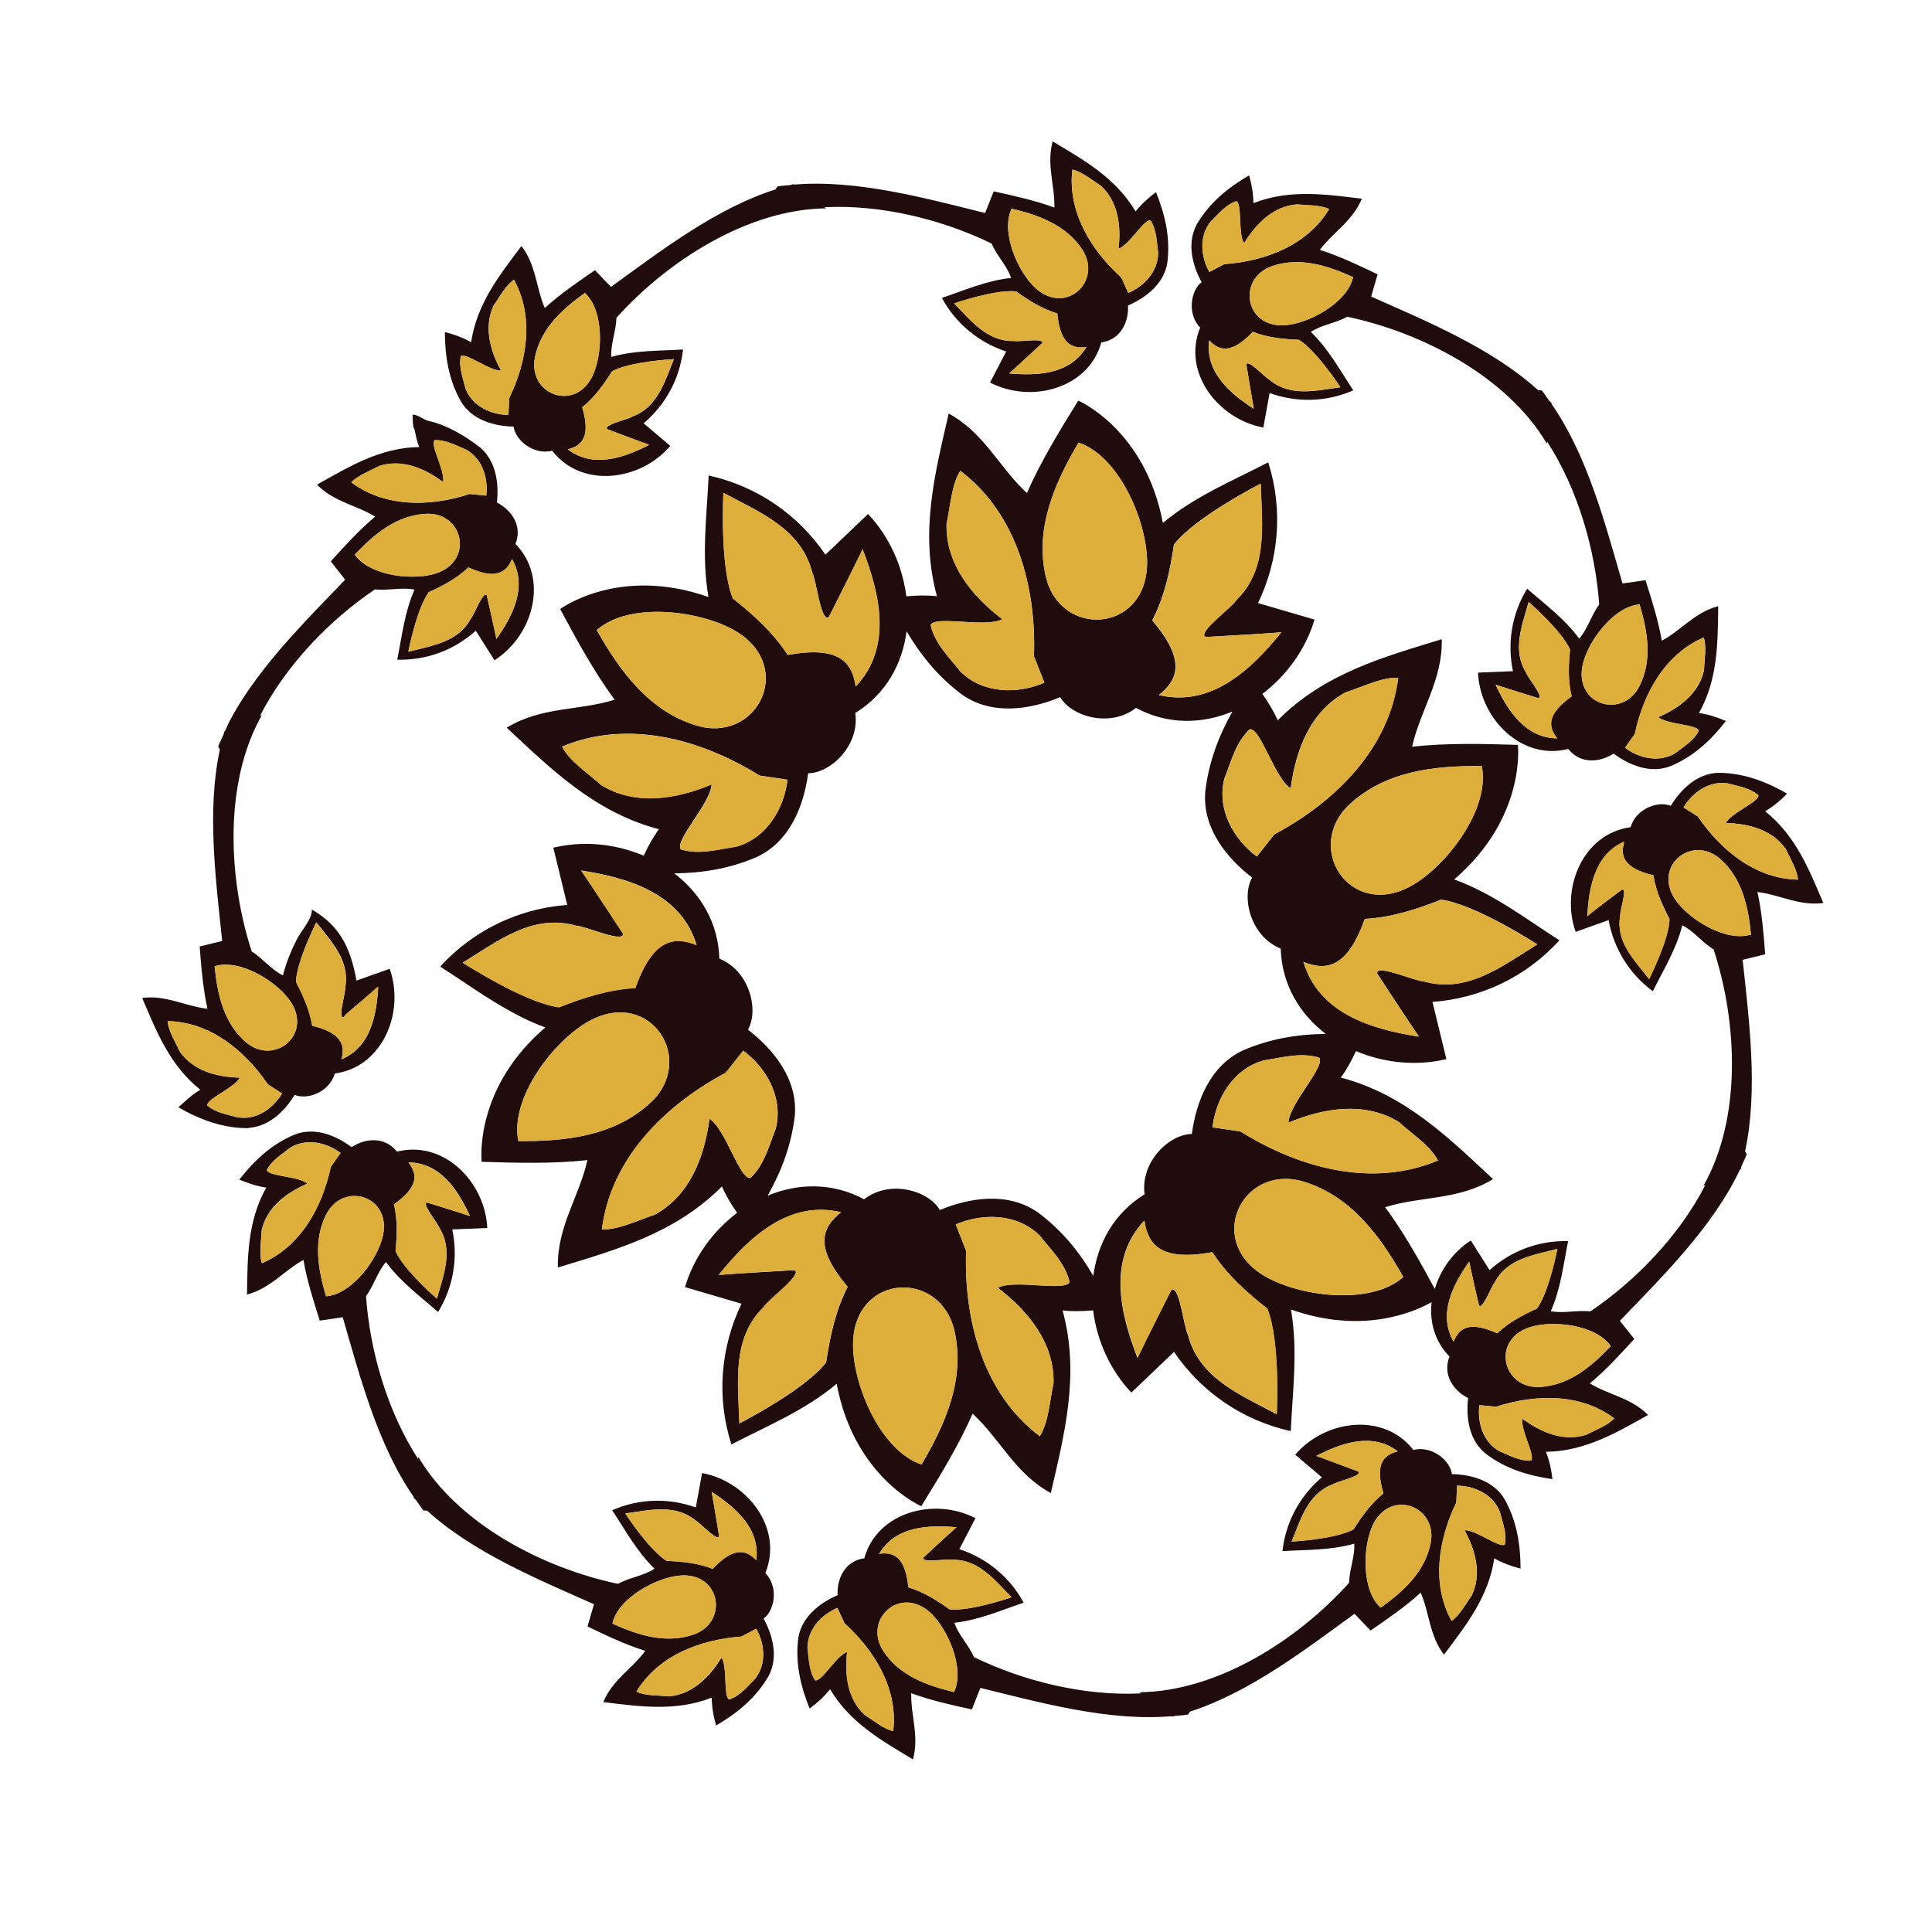 <?xml version="1.0" encoding="utf-8"?>
<!-- Generator: Adobe Illustrator 18.1.0, SVG Export Plug-In . SVG Version: 6.00 Build 0)  -->
<svg version="1.1" id="Layer_1" xmlns="http://www.w3.org/2000/svg" xmlns:xlink="http://www.w3.org/1999/xlink" x="0px" y="0px"
	 viewBox="0 0 2000 2000" enable-background="new 0 0 2000 2000" xml:space="preserve">
<g>
	<path fill="none" d="M1185.1,1236.2c-4.6-33.5,25.5-62.3,48.9-62.4c4.5-33.8,19-70.6,52.8-86.5c28.5-12.4,57.1-16.8,85.8-17.1
		c-27-20.7-45.5-51.1-46.6-88.3c-31.4-12.7-41.2-53.2-29.6-73.5c-27.1-20.8-51.6-51.7-48.5-89c3.6-30.8,14-57.9,28.1-82.9
		c-31.4,13.1-67,13.9-99.8-3.8c-26.7,20.8-66.6,9.1-78.5-11.1c-31.5,13.1-70.6,18.9-101.3-2.4c-25-18.5-43.1-41-57.7-65.8
		c-4.4,33.8-21.5,65-53.1,84.6c4.7,33.5-25.5,62.2-48.8,62.4c-4.5,33.8-19,70.5-52.8,86.5c-28.5,12.3-57.1,16.8-85.8,17.1
		c27,20.7,45.6,51.1,46.7,88.3c31.3,12.7,41.1,53.1,29.6,73.5c27.1,20.8,51.6,51.7,48.5,89c-3.5,30.8-14,57.9-28.1,82.8
		c31.4-13,67-13.9,99.8,3.8c26.7-20.8,66.6-9.1,78.5,11.1c31.5-13.1,70.6-18.8,101.3,2.4c25,18.5,43.1,41,57.7,65.7
		C1136.4,1287,1153.5,1255.8,1185.1,1236.2z"/>
	<path fill="#200C0C" d="M531.7,441.6c1.6,13.8,20.4,29.9,39.9,25c30.5,39.4,91.3,31.4,122.3-5l-27.6-23.4
		c22.4-19,37.4-45.7,40.8-76.4c-24.8,1.5-49.8,0.7-74.3,7.7c-0.9-13.3,5.1-27.3,5.3-40.5c53.1-59.2,136.5-112.5,217-113.3
		c-0.5-0.4-1.1-0.8-1.6-1.2c59.2-3,122.5,13,173,37.6c5.1,12.3,16,23,20.2,35.6c-25.3,2.7-48.2,12.8-71.7,20.7
		c14.8,27.2,38.8,46.3,66.6,55.5l-16.7,32.1c42.4,22,101.8,6.5,115.2-41.5c19.9-2.8,28.5-21,27.6-38.2c18.5-8.1,37.2-22.4,40.7-44.2
		c3.4-26.4-2.5-50.2-11.7-73.2c-7.4,5.4-15.4,12.6-21.1,20c-21-35.2-54.4-53.7-85.9-72.5c-6.6,24.2,2.4,45.4,1.8,68.5
		c-19.9-7.4-42.2-12.3-62.8-16.8l-8.9,22.4c-61.8-15.3-133-34.9-197.8-29.4c-0.2-0.2-0.5-0.3-0.7-0.5c-1.1,0.3-2.1,0.7-3.2,1
		c-4.5,0.4-9,0.7-13.3,1.4c-0.6,1-1.3,2.1-2,3.1C741.4,215.5,683.5,260,632.5,297l-16.6-17.3c-17.4,11.9-36.2,24.8-51.9,39.1
		c-9.3-21.2-8.8-44.1-24.2-64.1c-22,29.3-46,59-52.1,99.6c-8.1-4.7-18.3-8.4-27.2-10.6c0.2,24.8,3.7,49.1,16.8,72.2
		C488.9,434.9,511.5,441.2,531.7,441.6z M1044.7,386.6c11.2-9.9,34.2-31.4,34.2-31.4l0.2-1c-1.5-4.2-23.9-0.1-29.3-1.2
		c-27.7,0.9-44.4-20.8-62-38.9c0,0,42.7-14.8,64-12.4c13.1,9.3,26.8,18,42.7,22.8c3.1,31.7,15,36.8,30.1,34.8
		C1107.7,387.8,1073.8,389.1,1044.7,386.6z M1110.1,175.6c9.8,2,19.7,10.5,29.4,16.6c17.9,16.3,21.2,41,18.4,65.3
		c11.1-3.6,26.8-31.6,33.2-29.2c6.3,9.9,6.3,21.9,7.8,33.2c0,19.8-14.7,34.8-30.9,41.7l-7.2-15.9
		C1129.1,258.7,1105,218.8,1110.1,175.6z M1047.2,216c28.4,6.7,56.7,17.2,73.2,42.5c20.9,32.2-16.5,67.7-47.7,40.4
		C1053.9,282.5,1035.5,240.4,1047.2,216z M633.6,384.4c18.8-10.3,64-12.6,64-12.6c-9.5,23.4-16.9,49.8-42.9,59.4
		c-4.6,3-26.8,7.7-26.7,12.1l0.6,1c0,0,29.4,11.2,43.5,16.2c-26,13.3-57.9,24.8-84.3,4.7c14.8-3.8,23.9-13,14.9-43.5
		C615.6,411.1,625,398,633.6,384.4z M553.7,370.3c5.7-29.7,28.1-50,51.7-67c20.1,18.1,18.8,64.1,7.6,86.5
		C594.6,426.8,546.5,408.1,553.7,370.3z M476.9,368.9c5-4.5,30.1,15.5,41.7,14.6c-11.7-21.4-17.9-45.6-7.5-67.5
		c6.6-9.2,12.6-20.9,20.9-26.4c21.1,38.2,13.7,84.1-4.9,122.6l-0.8,17.4c-17.5-0.3-36.9-8.6-44.3-26.9
		C479.3,391.5,474.8,380.5,476.9,368.9z"/>
	<path fill="#DDAE39" d="M1094.4,324.4c-15.9-4.8-29.6-13.5-42.7-22.8c-21.3-2.4-64,12.4-64,12.4c17.6,18.1,34.4,39.8,62,38.9
		c5.4,1.1,27.8-3,29.3,1.2l-0.2,1c0,0-23,21.5-34.2,31.4c29.1,2.6,63,1.2,79.9-27.4C1109.4,361.2,1097.6,356.1,1094.4,324.4z"/>
	<path fill="#DDAE39" d="M1160.8,287.3l7.2,15.9c16.2-6.9,30.9-21.9,30.9-41.7c-1.6-11.3-1.5-23.3-7.8-33.2
		c-6.4-2.3-22.1,25.7-33.2,29.2c2.8-24.3-0.6-49-18.4-65.3c-9.6-6-19.6-14.6-29.4-16.6C1105,218.8,1129.1,258.7,1160.8,287.3z"/>
	<path fill="#DDAE39" d="M1120.5,258.5c-16.5-25.3-44.9-35.8-73.2-42.5c-11.7,24.4,6.7,66.4,25.5,82.9
		C1104,326.3,1141.4,290.8,1120.5,258.5z"/>
	<path fill="#DDAE39" d="M602.7,421.6c9,30.6,0,39.7-14.9,43.5c26.4,20.1,58.3,8.6,84.3-4.7c-14-5-43.5-16.2-43.5-16.2l-0.6-1
		c-0.2-4.4,22-9.1,26.7-12.1c26-9.6,33.3-36,42.9-59.4c0,0-45.2,2.3-64,12.6C625,398,615.6,411.1,602.7,421.6z"/>
	<path fill="#DDAE39" d="M613.1,389.8c11.2-22.4,12.4-68.4-7.6-86.5c-23.7,17-46,37.3-51.7,67C546.5,408.1,594.6,426.8,613.1,389.8z
		"/>
	<path fill="#DDAE39" d="M526.4,429.6l0.8-17.4c18.6-38.4,26-84.4,4.9-122.6c-8.3,5.6-14.3,17.2-20.9,26.4
		c-10.4,21.8-4.2,46,7.5,67.5c-11.6,0.8-36.7-19.2-41.7-14.6c-2.2,11.6,2.3,22.7,5.2,33.8C489.5,421,508.9,429.3,526.4,429.6z"/>
	<path fill="#200C0C" d="M1242.4,339.2c-18.9,46.1,18.4,94.7,65.4,103.4l6.5-35.7c27.6,9.9,58.3,9.6,86.6-2.8
		c-13.7-20.8-25.6-42.8-43.9-60.5c11-7.4,26.2-9.2,37.7-15.7c77.8,16.4,165.6,62,206.6,131.3c0.1-0.7,0.2-1.4,0.3-2
		c32.2,49.8,49.9,112.6,53.9,168.6c-8,10.5-11.9,25.4-20.7,35.3c-15-20.5-35.2-35.3-53.9-51.7c-16.2,26.4-20.7,56.7-14.7,85.4
		l-36.2,1.5c2.1,47.7,45.2,91.4,93.5,79c12.4,15.8,32.4,14.2,46.9,4.8c16.2,12.1,38,21,58.7,13.1c24.6-10.2,42.2-27.3,57.6-46.8
		c-8.4-3.7-18.6-7-27.9-8.3c20-35.8,19.3-73.9,19.9-110.6c-24.3,6.4-38.1,24.8-58.4,35.8c-3.6-20.9-10.5-42.6-16.9-62.7l-23.8,3.4
		c-17.7-61.1-36.3-132.6-73.5-185.9c0-0.3,0-0.6,0.1-0.9c-0.8-0.8-1.7-1.5-2.4-2.3c-2.6-3.6-5.1-7.4-7.9-10.8
		c-1.2,0-2.4-0.1-3.7-0.2c-47.7-43.4-115.2-71.3-172.8-96.9l6.7-23c-19-9.1-39.7-19-59.8-25.3c13.8-18.6,33.8-29.7,43.5-53
		c-36.4-4.3-74.1-10.3-112.3,4.6c0-9.4-1.9-20-4.4-28.8c-21.4,12.5-40.6,27.7-54.1,50.6c-10.6,19.5-4.8,42.2,4.9,60
		C1232.9,300.4,1228.5,324.7,1242.4,339.2z M1611.9,764.3c-33.1-0.3-51.3-29-63.7-55.5c14.2,4.7,44.3,13.9,44.3,13.9l1-0.4
		c2.8-3.4-11.9-20.7-13.7-25.9c-14.6-23.5-4.2-48.9,2.6-73.2c0,0,34.2,29.5,42.8,49.2c-1.5,16-2.2,32.2,1.6,48.4
		C1601,739.4,1602.5,752.2,1611.9,764.3z M1763.7,660c3.2,9.5,0.7,22.4,0.3,33.8c-5.1,23.6-24.9,38.9-47.3,48.6
		c8.7,7.8,40.8,7.4,41.9,14.2c-5.4,10.4-15.8,16.3-24.8,23.4c-17.1,9.9-37.5,4.7-51.5-5.9l10.1-14.2
		C1701.2,718,1723.6,677.1,1763.7,660z M1697.3,625.7c8.3,28,13.5,57.7-0.2,84.7c-17.5,34.2-66.9,19.6-58.9-21.1
		C1643,664.8,1670.3,627.7,1697.3,625.7z M1387.5,400.9c-25.1,3.4-51.6,10.2-72.9-7.4c-4.9-2.5-20-19.4-23.8-17.1l-0.6,1
		c0,0,5.1,31.1,7.7,45.8c-24.5-15.8-50.4-37.8-46.2-70.7c10.7,11,23.2,14.2,45.1-8.9c15.6,5.9,31.6,7.5,47.7,8.2
		C1362.9,363,1387.5,400.9,1387.5,400.9z M1400.7,286.9c-5.7,26.4-46.1,48.4-71.1,49.8c-41.3,2.4-49.1-48.6-12.8-61.2
		C1345.4,265.7,1374.2,274.8,1400.7,286.9z M1253,229.7c8.2-8,15.5-17.5,26.7-21.4c6.4,2.1,1.6,33.8,8.2,43.5
		c12.7-20.8,30.6-38.4,54.7-40.2c11.3,1.1,24.4,0.5,33.3,4.9c-22.5,37.4-66,53.9-108.6,57l-15.4,8.1
		C1243.3,266.2,1240.9,245.3,1253,229.7z"/>
	<path fill="#DDAE39" d="M1625.4,672.5c-8.6-19.6-42.8-49.2-42.8-49.2c-6.9,24.3-17.3,49.7-2.6,73.2c1.8,5.2,16.5,22.6,13.7,25.9
		l-1,0.4c0,0-30.1-9.3-44.3-13.9c12.4,26.5,30.5,55.1,63.7,55.5c-9.4-12.1-10.9-24.9,15-43.5
		C1623.1,704.6,1623.8,688.5,1625.4,672.5z"/>
	<path fill="#DDAE39" d="M1682.2,774c14.1,10.6,34.5,15.9,51.5,5.9c9-7,19.4-13,24.8-23.4c-1.2-6.8-33.3-6.4-41.9-14.2
		c22.4-9.7,42.2-25,47.3-48.6c0.4-11.4,2.9-24.3-0.3-33.8c-40,17.1-62.5,58-71.4,99.8L1682.2,774z"/>
	<path fill="#DDAE39" d="M1697,710.4c13.7-27,8.5-56.7,0.2-84.7c-27,2-54.2,39-59.1,63.6C1630.1,730,1679.6,744.7,1697,710.4z"/>
	<path fill="#DDAE39" d="M1296.9,343.5c-22,23.1-34.4,19.8-45.1,8.9c-4.2,32.9,21.7,54.9,46.2,70.7c-2.7-14.7-7.7-45.8-7.7-45.8
		l0.6-1c3.7-2.3,18.8,14.6,23.8,17.1c21.3,17.7,47.8,10.9,72.9,7.4c0,0-24.6-37.9-42.9-49.1C1328.5,351.1,1312.5,349.5,1296.9,343.5
		z"/>
	<path fill="#DDAE39" d="M1316.8,275.5c-36.3,12.6-28.5,63.6,12.8,61.2c25-1.4,65.4-23.4,71.1-49.8
		C1374.2,274.8,1345.4,265.7,1316.8,275.5z"/>
	<path fill="#DDAE39" d="M1267.3,273.4c42.6-3.1,86.1-19.6,108.6-57c-9-4.4-22-3.8-33.3-4.9c-24.1,1.9-42,19.4-54.7,40.2
		c-6.5-9.6-1.7-41.4-8.2-43.5c-11.2,3.9-18.4,13.4-26.7,21.4c-12.2,15.6-9.7,36.5-1.2,51.8L1267.3,273.4z"/>
	<path fill="#200C0C" d="M1887.5,934.8c-14.4-33.7-28.1-69.3-60.2-95c8.2-4.7,16.4-11.6,22.7-18.3c-21.5-12.2-44.3-21.3-70.9-21.5
		c-22.2,0.5-39,17-49.5,34.2c-12.8-5.5-36.1,2.8-41.6,22.1c-49.4,6.7-72.8,63.3-56.9,108.4l34.1-12.2c5.3,28.8,20.9,55.3,45.8,73.6
		c11.1-22.3,24.3-43.5,30.5-68.2c11.9,5.8,21,18.1,32.4,24.9c24.8,75.6,29.2,174.5-10.4,244.6c0.6-0.2,1.3-0.6,1.9-0.8
		c-27,52.8-72.6,99.6-119.1,131c-13.2-1.7-27.9,2.4-40.9-0.3c10.3-23.3,13-48.1,17.9-72.5c-30.9-0.8-59.5,10.4-81.3,30l-19.4-30.6
		c-18.2,11.6-31.4,30.1-37.3,50.1c-15.5-28.7-32.2-58.7-51.4-84.6c37.2-11.7,75.5-7,111.7-29.1c-45.3-42.1-90.7-87.5-157.6-105.1
		c6-8.2,11.3-17.8,15.7-27.4c28.9,12.2,62.2,15.8,93.6,8.3l-14.4-59.2c49.3-3.7,96.3-25.2,131.4-63.8c-35.3-22.6-68.6-48.4-108.9-63
		c74.9-64.3,65.9-139.3,65.9-139.3c-35.6-1.1-74-2.1-109.5,1.9c8.5-38.1,31.7-68.9,30.7-111.3c-59,18.2-121.1,34.8-169.8,84
		c-4.1-9.3-9.8-18.7-15.9-27.4c25-18.9,44.8-46,54-76.9l-58.5-17.1c21.4-44.5,26.3-96,10.6-145.7c-37.2,19.3-76.2,35.2-109.1,62.8
		c-18.2-97-87.6-126.7-87.6-126.7c-18.7,30.2-38.9,63-53.1,95.7c-28.8-26.4-43.8-62-81-82.3c-13.8,60.3-30.4,122.3-12.2,189.1
		c-10.1-1.1-21.1-0.9-31.7,0.1c-3.9-31.1-17.4-61.7-39.6-85.2l-44.1,42.1c-27.9-40.9-70-70.7-120.9-82c-1.9,41.9-7.6,83.6-0.2,125.8
		c-93.1-32.7-153.5,12.5-153.5,12.5c16.8,31.3,35.1,65.2,56.4,93.8c-37.2,11.7-75.5,6.9-111.8,29c45.3,42.1,90.7,87.5,157.6,105.1
		c-6,8.2-11.3,17.8-15.7,27.4c-19.9-8.4-41.8-12.8-63.8-12.2c-10,0.3-20,1.6-29.8,3.9l14.4,59.3c-43.1,3.2-84.3,20.1-117.6,50
		c-4.8,4.3-9.5,8.9-13.9,13.8c24.8,15.9,48.7,33.3,74.6,47.3c11,6,22.3,11.4,34.2,15.7c-35.9,30.8-52.5,64-60,90.3
		c-0.7,2.4-1.3,4.8-1.9,7.1c-3.6,14.9-4.3,27.2-4.3,34.4c0,4.7,0.3,7.3,0.3,7.3c35.5,1.1,74,2.2,109.5-1.8
		c-8.5,38.1-31.6,68.9-30.6,111.2c0,0,0.1,0,0.1,0s0,0,0,0c59-18.1,121-34.8,169.7-83.9c3.1,7,7,14,11.3,20.7c1.5,2.3,3,4.4,4.5,6.6
		c-25,18.9-44.8,45.9-54,76.9l58.5,17.2c-21.4,44.6-26.3,95.9-10.5,145.7c37.2-19.3,76.2-35.2,109-62.8
		c18.2,97,87.6,126.7,87.6,126.7c18.7-30.3,38.9-63.1,53.1-95.8c28.8,26.4,43.8,62,81,82.2c13.8-60.2,30.4-122.3,12.2-189
		c10.1,1.1,21,0.8,31.6-0.1c3.9,31.1,17.4,61.7,39.6,85.1l44.1-42.1c27.9,40.8,70,70.7,120.9,82c1.9-41.9,7.6-83.6,0.2-125.9
		c73.5,25.9,126.5,3.1,145.6-7.6c-2.3,20.1,3.1,40.5,18.5,56.3c-7.4,18.7,3.9,35.2,19.3,43c-2.3,20.1,0.8,43.4,18,57.4
		c21.1,16.1,44.7,22.9,69.3,26.5c-1-9.1-3.2-19.6-6.8-28.3c41-0.5,73.7-20.3,105.8-38.1c-17.7-17.9-40.4-20.6-60.3-32.7
		c16.3-13.5,31.7-30.4,46-46l-14.9-18.8c44.1-45.9,96.7-97.7,124.3-156.6c0.3-0.1,0.6-0.3,0.8-0.4c0.3-1,0.5-2.2,0.8-3.2
		c1.8-4.1,3.9-8.1,5.4-12.2c-0.6-1.1-1.1-2.1-1.7-3.2c13.7-63.1,4.1-135.5-2.5-198.1l23.3-5.7c-1.6-21.1-3.4-43.8-8-64.5
		C1842.9,926.3,1862.6,938.1,1887.5,934.8z M1448.1,1161.5c14.3,12.8,32.7,24.8,40.5,39.8c-67.7,28.6-143.3,8.1-204.4-30l-29-4.3
		c3.5-29.4,21-60.3,53-69.3c19.1-2.9,38.5-8.6,57.5-2.8c6.7,9.2-31.2,47.7-31.9,67.3C1371.7,1146.4,1413.3,1140.3,1448.1,1161.5z
		 M1591.4,977.6c-36.2,22.4-72.4,51-117.2,38.4c-9.3-0.4-44.2-16.1-48.4-10l-0.1,1.8c0,0,29,44.5,43.2,65.3
		c-48.6-7.6-103.5-23.7-119.5-77.3c24,9.6,45.4,6,63.5-44.6c28-1.5,53.8-10,79-19.9C1527.6,936.1,1591.4,977.6,1591.4,977.6z
		 M1533.9,793c9.3,44.6-37.9,105.9-75.4,125.3c-61.9,32-108.8-41.2-61.6-85.5C1434.2,798.2,1484.7,792.5,1533.9,793z M1336.1,816.1
		c5.3-40.7,20.8-79.8,56.6-99.3c18.3-5.9,37.9-15.9,54.7-15.2c-9.1,73-64.6,128.2-128.2,162.1l-18.2,23
		c-23.7-17.8-41.7-48.4-33.6-80.6c7.1-18,11.8-37.6,26.3-51.2C1305.1,753.6,1319.5,805.8,1336.1,816.1z M1215.2,563.8
		c22-28.6,89.8-63.1,89.8-63.1c1.3,42.5,8.1,88.2-25.4,120.7c-5,7.9-36,30.2-32.9,36.9l1.5,1.1c0,0,53-2.9,78.1-4.8
		c-30.9,38.3-72.3,77.8-126.7,64.9c20.3-16.1,27.9-36.3-6.8-77.3C1205.7,617.3,1211.2,590.7,1215.2,563.8z M1116.5,458.2
		c43.3,14.3,72.8,85.8,70.9,128c-3.3,69.7-90.2,73.6-104.8,10.6C1071.1,547.2,1091.5,500.6,1116.5,458.2z M1037.6,641
		c-32.6-24.9-58.7-57.9-57.7-98.6c4-18.8,5.1-40.7,14.2-55c58.6,44.3,78.7,120.1,76.3,192l10.8,27.3c-27.2,11.7-62.8,12-86.6-11.2
		c-12-15.1-26.7-29-31.2-48.4C967.9,636.7,1020.3,650.3,1037.6,641z M748.9,510.2c37.5,20.1,80.4,37.1,91.9,82.3
		c4.3,8.3,8.2,46.3,15.6,46.9l1.7-0.8c0,0,24-47.4,34.9-70c17.8,45.9,31.3,101.4-7.2,142.1c-3.7-25.6-17.5-42.3-70.3-32.7
		c-15.3-23.5-35.5-41.6-56.8-58.4C744.9,586.2,748.9,510.2,748.9,510.2z M617.8,652.3c34-30.4,110.7-20.1,146.3,2.6
		c58.7,37.7,18.7,114.9-43.3,96.1C672.1,736.1,642,695.2,617.8,652.3z M622.4,812.7c-14.3-12.9-32.7-24.9-40.6-39.8
		c67.7-28.5,143.3-8.1,204.4,29.9l29,4.3c-3.5,29.3-21,60.3-53,69.3c-19.1,2.9-38.5,8.7-57.5,2.8c-6.7-9.2,31.2-47.8,31.9-67.3
		C698.8,827.8,657.1,834,622.4,812.7z M677.8,1257.5c-2.3,0.7-4.6,1.5-6.9,2.4c-16.2,5.9-33.1,13.4-47.8,12.8
		c9.1-72.9,64.6-128.2,128.1-162.1l18.3-22.9c23.7,17.7,41.7,48.4,33.6,80.6c-7.1,18-11.8,37.6-26.3,51.2
		c-11.3,1.2-25.7-50.9-42.3-61.3C729.1,1198.8,713.5,1238,677.8,1257.5z M536.6,1181.2c-9.3-44.7,37.9-106,75.4-125.3
		c62-32,108.8,41.2,61.6,85.4C636.3,1176,585.8,1181.7,536.6,1181.2z M596.3,958.2c9.3,0.4,44.2,16.1,48.4,10l0.1-1.9
		c0,0-29-44.4-43.2-65.2c48.6,7.5,103.5,23.7,119.5,77.2c-24-9.6-45.4-6-63.4,44.5c-28,1.5-53.8,10-79,19.9
		c-35.8-4.7-99.6-46.2-99.6-46.2C515.3,974.2,551.5,945.5,596.3,958.2z M855.2,1410.4c-22,28.6-89.8,63.1-89.8,63.1
		c-1.3-42.6-8.1-88.2,25.4-120.7c5-7.9,36-30.2,32.9-36.9l-1.5-1c0,0-53,2.9-78.1,4.9c30.8-38.4,72.3-77.8,126.6-64.9
		c-20.3,16-27.9,36.3,6.8,77.2C864.8,1357,859.3,1383.6,855.2,1410.4z M954,1516c-43.3-14.3-72.8-85.8-70.8-128
		c3.3-69.7,90.1-73.6,104.8-10.5C999.4,1427.1,979,1473.7,954,1516z M1032.9,1333.1c32.6,25,58.7,58,57.7,98.7
		c-4,18.8-5.1,40.7-14.2,55c-58.6-44.3-78.7-120-76.3-192l-10.7-27.3c27.2-11.6,62.7-11.9,86.6,11.2c12,15.1,26.7,29,31.2,48.4
		C1102.5,1337.6,1050.2,1323.9,1032.9,1333.1z M1074.3,1255c-30.7-21.3-69.8-15.5-101.3-2.4c-11.9-20.2-51.8-31.9-78.5-11.1
		c-32.8-17.6-68.3-16.8-99.8-3.8c14.1-25,24.5-52,28.1-82.8c3.1-37.3-21.5-68.1-48.5-89c11.5-20.4,1.7-60.8-29.6-73.5
		c-1.1-37.2-19.6-67.6-46.7-88.3c28.7-0.3,57.3-4.7,85.8-17.1c33.8-16,48.3-52.7,52.8-86.5c23.4-0.2,53.5-28.9,48.8-62.4
		c31.7-19.6,48.7-50.8,53.1-84.6c14.6,24.7,32.8,47.3,57.7,65.8c30.7,21.3,69.8,15.5,101.3,2.4c11.8,20.2,51.8,31.9,78.5,11.1
		c32.8,17.7,68.4,16.8,99.8,3.8c-14.1,25-24.5,52-28.1,82.9c-3.1,37.2,21.5,68.2,48.5,89c-11.5,20.3-1.7,60.8,29.6,73.5
		c1.1,37.2,19.6,67.6,46.6,88.3c-28.7,0.3-57.3,4.8-85.8,17.1c-33.8,15.9-48.3,52.7-52.8,86.5c-23.4,0.2-53.5,28.9-48.9,62.4
		c-31.7,19.6-48.7,50.8-53.1,84.5C1117.4,1296,1099.2,1273.5,1074.3,1255z M1321.6,1464c-37.5-20.1-80.4-37.1-91.9-82.3
		c-4.3-8.3-8.2-46.3-15.6-46.9l-1.7,0.8c0,0-24,47.4-34.9,70.1c-17.8-45.9-31.3-101.5,7.1-142.1c3.7,25.6,17.5,42.3,70.3,32.7
		c15.3,23.5,35.5,41.5,56.8,58.4C1325.6,1388,1321.6,1464,1321.6,1464z M1306.4,1319.3c-58.7-37.6-18.7-114.8,43.3-96
		c48.7,15,78.9,55.8,103,98.7C1418.6,1352.3,1342,1342.1,1306.4,1319.3z M1504.7,1388.9c-16.3-28.9-0.6-58.9,16.2-82.9
		c3,14.7,10.1,45.3,10.1,45.3l0.9,0.7c4.3,0.7,12-20.7,15.6-24.8c13-24.4,40.2-28,64.7-34.3c0,0-8.5,44.4-21.2,61.7
		c-14.6,6.7-28.9,14.1-41.1,25.6C1520.8,1367.1,1510.5,1374.8,1504.7,1388.9z M1670.9,1468.2c-6.7,7.5-19,11.8-29.1,17.1
		c-23,7.3-46.2-2.2-65.8-16.7c-2.4,11.4,14,39,8.7,43.4c-11.7,0.5-22.1-5.4-32.7-9.8c-17.2-9.9-22.8-30.1-20.6-47.6l17.3,1.6
		C1589.5,1443.1,1636.1,1442.1,1670.9,1468.2z M1594,1435.8c-38.4,2-50.4-48.2-11.2-61.6c23.7-8.1,69.4-3,84.6,19.3
		C1647.3,1414.8,1624.2,1434.1,1594,1435.8z M1707.2,1012.9c-15.5-19.9-34.7-37.5-30-64.8c-0.3-5.5,6.8-27.1,2.9-27.1h-1.1
		c0,0-24.4,17.8-35.8,27.5c1.4-29.2,7.5-63.6,38.1-76.4c-4.1,14.7-0.7,26.7,30.3,34.1c2.6,16.5,9.3,30.9,16.7,45.2
		C1727.8,972.8,1707.2,1012.9,1707.2,1012.9z M1733.9,930.7c-22.8-34.6,17.5-66.8,46.6-41.7c22.8,19.8,29.3,49.4,32.1,78.4
		C1786.9,975.6,1747.7,951.6,1733.9,930.7z M1757.5,845.1l-14.7-9.3c9-15.1,25.9-27.7,45.5-24.9c11.1,3,22.9,4.6,31.9,12.3
		c1.4,6.7-28.5,18.3-33.6,28.8c24.4,0.6,48.5,7.3,62.2,27.2c4.7,10.4,11.8,21.3,12.4,31.4C1817.6,909.8,1781.5,880.4,1757.5,845.1z"
		/>
	<path fill="#DDAE39" d="M1591,1354.6c12.7-17.3,21.2-61.7,21.2-61.7c-24.5,6.3-51.7,9.9-64.7,34.3c-3.6,4.1-11.3,25.5-15.6,24.8
		l-0.9-0.7c0,0-7.1-30.7-10.1-45.3c-16.8,24-32.5,54-16.2,82.9c5.8-14.2,16.1-21.9,45.2-8.7C1562,1368.8,1576.4,1361.3,1591,1354.6z
		"/>
	<path fill="#DDAE39" d="M1548.9,1456.3l-17.3-1.6c-2.2,17.4,3.5,37.7,20.6,47.6c10.6,4.4,20.9,10.3,32.7,9.8
		c5.2-4.4-11.2-32-8.7-43.4c19.6,14.5,42.8,24,65.8,16.7c10.1-5.3,22.4-9.6,29.1-17.1C1636.1,1442.1,1589.5,1443.1,1548.9,1456.3z"
		/>
	<path fill="#DDAE39" d="M1582.8,1374.2c-39.3,13.4-27.2,63.5,11.2,61.6c30.2-1.7,53.4-21,73.5-42.2
		C1652.2,1371.2,1606.5,1366.1,1582.8,1374.2z"/>
	<path fill="#DDAE39" d="M1681.3,871.1c-30.6,12.8-36.7,48.2-38.1,77.4c11.3-9.7,35.8-27.5,35.8-27.5h1.1c3.9,0-3.2,21.6-2.9,27.1
		c-4.7,27.3,14.5,45.8,30,65.8c0,0,20.5-40.8,21.1-62.2c-7.4-14.3-14.1-29.2-16.7-45.7C1680.6,898.5,1677.2,885.9,1681.3,871.1z"/>
	<path fill="#DDAE39" d="M1733.9,930.7c13.8,20.9,53,45,78.7,36.7c-2.8-29-9.3-58.5-32.1-78.4
		C1751.4,863.8,1711.1,896.1,1733.9,930.7z"/>
	<path fill="#DDAE39" d="M1786.6,852c5.1-10.5,34.9-22.2,33.6-28.8c-9-7.7-20.8-9.3-31.9-12.3c-19.5-2.8-36.4,9.8-45.5,24.9
		l14.7,9.3c24,35.3,60.1,64.7,103.7,65.5c-0.7-10-7.7-21-12.4-31.4C1835.1,859.3,1811,852.6,1786.6,852z"/>
	<path fill="#200C0C" d="M1503,1526c-1.6-13.8-20.5-29.9-39.9-25c-30.5-39.4-91.3-31.4-122.3,4.9l27.6,23.4
		c-22.4,19-37.4,45.7-40.8,76.4c24.8-1.5,49.8-0.7,74.3-7.7c0.9,13.3-5.2,27.2-5.3,40.5c-53.1,59.2-136.5,112.5-217,113.3
		c0.5,0.4,1.1,0.8,1.6,1.2c-59.2,3-122.5-13-173-37.6c-5.2-12.2-16.1-23-20.2-35.5c25.3-2.8,48.2-12.9,71.7-20.8
		c-14.8-27.2-38.8-46.3-66.6-55.4l16.7-32.1c-42.4-22-101.7-6.5-115.1,41.5c-19.9,2.8-28.5,20.9-27.6,38.2
		c-18.5,8-37.1,22.4-40.7,44.2c-3.4,26.4,2.5,50.2,11.7,73.2c7.4-5.4,15.4-12.6,21.2-20c21,35.3,54.4,53.7,85.8,72.6
		c6.6-24.3-2.4-45.4-1.8-68.5c19.9,7.4,42.2,12.3,62.8,16.8l8.8-22.3c61.8,15.2,133,34.9,197.8,29.3c0.3,0.2,0.5,0.4,0.7,0.5
		c1-0.2,2-0.6,3-0.8c4.5-0.4,9.1-0.7,13.5-1.4c0.6-1,1.3-2.1,2-3.1c61.4-19.6,119.3-64.2,170.3-101.2l16.6,17.3
		c17.4-11.9,36.2-24.9,51.9-39.2c9.2,21.2,8.8,44.1,24.1,64.2c22-29.4,46-59.1,52.1-99.7c8.1,4.7,18.3,8.4,27.2,10.6
		c-0.2-24.8-3.7-49.1-16.8-72.2C1545.9,1532.7,1523.2,1526.4,1503,1526z M990.1,1581c-11.2,9.9-34.2,31.4-34.2,31.4l-0.2,1.1
		c1.5,4.1,23.9,0.1,29.3,1.2c27.7-1,44.4,20.7,62,38.8c0,0-42.7,14.8-64,12.5c-13.1-9.3-26.7-18-42.7-22.8
		c-3.2-31.7-15-36.8-30.2-34.7C927,1579.8,960.9,1578.5,990.1,1581z M924.7,1792c-9.8-2-19.7-10.5-29.3-16.6
		c-17.9-16.3-21.2-41.1-18.4-65.3c-11.1,3.6-26.8,31.6-33.2,29.3c-6.3-9.9-6.3-21.9-7.8-33.2c0-19.7,14.7-34.8,30.9-41.7l7.3,15.8
		C905.7,1708.9,929.8,1748.8,924.7,1792z M987.6,1751.6c-28.4-6.8-56.8-17.2-73.2-42.5c-20.9-32.2,16.5-67.7,47.7-40.5
		C980.9,1685.1,999.3,1727.2,987.6,1751.6z M1401.1,1583.2c-18.9,10.2-64,12.6-64,12.6c9.5-23.4,16.9-49.8,42.9-59.4
		c4.7-3,26.9-7.6,26.7-12.1l-0.6-1c0,0-29.4-11.2-43.5-16.2c26-13.3,57.9-24.8,84.3-4.7c-14.8,3.8-23.9,12.9-14.8,43.5
		C1419.2,1556.5,1409.8,1569.6,1401.1,1583.2z M1481,1597.2c-5.8,29.7-28,50.1-51.8,67c-20-18.2-18.8-64.1-7.6-86.5
		C1440.2,1540.8,1488.3,1559.6,1481,1597.2z M1557.9,1598.7c-5.1,4.6-30.2-15.4-41.8-14.6c11.7,21.4,17.9,45.6,7.5,67.4
		c-6.6,9.3-12.6,20.9-20.9,26.4c-21.1-38.2-13.7-84.1,4.9-122.6l0.8-17.4c17.6,0.3,36.9,8.6,44.2,26.9
		C1555.5,1576.1,1560,1587.1,1557.9,1598.7z"/>
	<path fill="#DDAE39" d="M940.4,1643.2c15.9,4.8,29.6,13.5,42.7,22.8c21.3,2.4,64-12.5,64-12.5c-17.6-18.1-34.3-39.8-62-38.8
		c-5.4-1.1-27.8,2.9-29.3-1.2l0.2-1.1c0,0,23-21.5,34.2-31.4c-29.1-2.6-63-1.2-79.9,27.4C925.4,1606.4,937.2,1611.4,940.4,1643.2z"
		/>
	<path fill="#DDAE39" d="M874,1680.3l-7.3-15.8c-16.2,6.9-30.9,21.9-30.9,41.7c1.5,11.3,1.5,23.3,7.8,33.2
		c6.5,2.3,22.1-25.7,33.2-29.3c-2.8,24.3,0.6,49.1,18.4,65.3c9.6,6.1,19.5,14.6,29.3,16.6C929.8,1748.8,905.7,1708.9,874,1680.3z"/>
	<path fill="#DDAE39" d="M914.3,1709.1c16.5,25.3,44.8,35.8,73.2,42.5c11.7-24.4-6.7-66.5-25.5-83
		C930.8,1641.4,893.4,1676.9,914.3,1709.1z"/>
	<path fill="#DDAE39" d="M1432.1,1546c-9-30.6,0-39.7,14.8-43.5c-26.4-20.1-58.3-8.7-84.3,4.7c14,5,43.5,16.2,43.5,16.2l0.6,1
		c0.1,4.4-22.1,9.1-26.7,12.1c-26,9.6-33.3,36-42.9,59.4c0,0,45.1-2.3,64-12.6C1409.8,1569.6,1419.2,1556.5,1432.1,1546z"/>
	<path fill="#DDAE39" d="M1421.7,1577.8c-11.2,22.4-12.5,68.3,7.6,86.5c23.8-16.9,46-37.3,51.8-67
		C1488.3,1559.6,1440.2,1540.8,1421.7,1577.8z"/>
	<path fill="#DDAE39" d="M1508.3,1538l-0.8,17.4c-18.6,38.5-26,84.4-4.9,122.6c8.3-5.6,14.3-17.1,20.9-26.4
		c10.4-21.8,4.1-46-7.5-67.4c11.6-0.9,36.7,19.2,41.8,14.6c2.2-11.6-2.4-22.6-5.3-33.8C1545.2,1546.6,1525.9,1538.3,1508.3,1538z"/>
	<path fill="#200C0C" d="M792.3,1628.4c18.8-46.2-18.5-94.8-65.5-103.5l-6.5,35.6c-27.6-9.9-58.3-9.5-86.6,2.9
		c13.7,20.7,25.6,42.8,43.8,60.5c-11,7.4-26.2,9.2-37.8,15.7c-77.8-16.4-165.6-62-206.6-131.3c-0.1,0.7-0.2,1.4-0.3,2
		c-32.2-49.8-50-112.6-53.9-168.6c8-10.5,11.8-25.3,20.7-35.2c15,20.5,35.2,35.3,53.9,51.7c16.2-26.4,20.7-56.7,14.7-85.5l36.2-1.5
		c-2.1-47.7-45.2-91.4-93.5-79c-12.4-15.8-32.4-14.2-46.9-4.7c-16.2-12.1-38-21-58.7-13.1c-24.6,10.2-42.2,27.2-57.6,46.7
		c8.4,3.6,18.6,7,27.9,8.3c-20,35.8-19.3,74-19.9,110.7c24.3-6.4,38.1-24.7,58.4-35.8c3.6,20.9,10.5,42.6,16.9,62.8l23.8-3.5
		c17.7,61.1,36.3,132.6,73.5,186c0,0.3,0,0.6-0.1,0.9c0.7,0.8,1.6,1.5,2.3,2.2c2.6,3.7,5.1,7.5,7.9,11c1.2,0,2.5,0.1,3.7,0.1
		c47.7,43.4,115.2,71.3,172.8,96.9l-6.7,23c19,9.2,39.6,19,59.8,25.3c-13.8,18.6-33.8,29.7-43.5,53c36.4,4.3,74.1,10.3,112.3-4.6
		c0,9.4,1.9,20,4.5,28.8c21.4-12.5,40.6-27.8,54.1-50.7c10.6-19.4,4.8-42.2-4.9-59.9C801.9,1667.2,806.3,1642.9,792.3,1628.4z
		 M422.9,1203.3c33.2,0.3,51.4,29,63.6,55.5c-14.2-4.7-44.3-14-44.3-14l-1,0.4c-2.8,3.4,11.9,20.7,13.7,25.9
		c14.6,23.5,4.2,48.9-2.6,73.2c0,0-34.2-29.5-42.8-49.2c1.5-16,2.2-32.2-1.6-48.4C433.7,1228.2,432.2,1215.4,422.9,1203.3z
		 M271.1,1307.6c-3.2-9.5-0.7-22.3-0.3-33.7c5.1-23.6,25-38.9,47.3-48.6c-8.7-7.9-40.7-7.5-41.9-14.2c5.5-10.4,15.8-16.3,24.8-23.4
		c17.1-9.9,37.5-4.7,51.5,5.9l-10.1,14.2C333.6,1249.6,311.2,1290.5,271.1,1307.6z M337.5,1341.9c-8.3-28-13.5-57.8,0.2-84.7
		c17.5-34.3,66.9-19.6,58.9,21.1C391.7,1302.8,364.5,1339.9,337.5,1341.9z M647.3,1566.7c25-3.4,51.6-10.3,72.8,7.4
		c5,2.5,20.1,19.4,23.8,17.1l0.5-1c0,0-5-31.1-7.7-45.8c24.5,15.8,50.4,37.8,46.2,70.7c-10.7-11-23.2-14.2-45.1,8.9
		c-15.6-6-31.6-7.5-47.7-8.2C671.9,1604.6,647.3,1566.7,647.3,1566.7z M634,1680.7c5.7-26.4,46.1-48.3,71.1-49.8
		c41.3-2.4,49.1,48.6,12.8,61.2C689.3,1701.9,660.6,1692.8,634,1680.7z M781.7,1737.9c-8.2,8.1-15.5,17.6-26.6,21.4
		c-6.5-2.1-1.7-33.8-8.2-43.4c-12.7,20.8-30.6,38.3-54.7,40.2c-11.4-1.2-24.4-0.5-33.3-4.9c22.5-37.4,65.9-53.9,108.6-57l15.4-8.1
		C791.5,1701.4,793.9,1722.4,781.7,1737.9z"/>
	<path fill="#DDAE39" d="M409.4,1295.2c8.6,19.6,42.8,49.2,42.8,49.2c6.8-24.3,17.3-49.7,2.6-73.2c-1.8-5.2-16.5-22.5-13.7-25.9
		l1-0.4c0,0,30.1,9.2,44.3,14c-12.3-26.5-30.5-55.2-63.6-55.5c9.4,12.1,10.9,24.9-15,43.5C411.6,1263,410.9,1279.1,409.4,1295.2z"/>
	<path fill="#DDAE39" d="M352.6,1193.7c-14-10.6-34.4-15.9-51.5-5.9c-9,7-19.4,13-24.8,23.4c1.2,6.7,33.3,6.3,41.9,14.2
		c-22.4,9.7-42.2,25-47.3,48.6c-0.4,11.4-2.9,24.2,0.3,33.7c40-17.1,62.4-58,71.4-99.8L352.6,1193.7z"/>
	<path fill="#DDAE39" d="M337.7,1257.2c-13.7,27-8.5,56.7-0.2,84.7c27-2,54.2-39.1,59.1-63.6
		C404.6,1237.6,355.2,1222.9,337.7,1257.2z"/>
	<path fill="#DDAE39" d="M737.8,1624.1c22-23.1,34.4-19.9,45.1-8.9c4.2-32.9-21.7-54.9-46.2-70.7c2.7,14.7,7.7,45.8,7.7,45.8l-0.5,1
		c-3.8,2.3-18.9-14.6-23.8-17.1c-21.3-17.7-47.8-10.9-72.8-7.4c0,0,24.6,37.9,42.9,49.1C706.2,1616.5,722.3,1618.1,737.8,1624.1z"/>
	<path fill="#DDAE39" d="M717.9,1692.1c36.3-12.6,28.5-63.6-12.8-61.2c-25,1.5-65.4,23.4-71.1,49.8
		C660.6,1692.8,689.3,1701.9,717.9,1692.1z"/>
	<path fill="#DDAE39" d="M767.4,1694.1c-42.6,3.1-86.1,19.7-108.6,57c9,4.4,22,3.7,33.3,4.9c24.1-1.9,41.9-19.4,54.7-40.2
		c6.5,9.6,1.7,41.4,8.2,43.4c11.2-3.9,18.4-13.4,26.6-21.4c12.2-15.5,9.8-36.4,1.2-51.8L767.4,1694.1z"/>
	<path fill="#DDAE39" d="M815.4,678c52.8-9.6,66.6,7,70.3,32.7c38.4-40.6,24.9-96.2,7.2-142.1c-10.9,22.7-34.9,70-34.9,70l-1.7,0.8
		c-7.4-0.6-11.2-38.6-15.6-46.9c-11.4-45.2-54.4-62.2-91.9-82.3c0,0-4,76,9.8,109.4C779.9,636.5,800.1,654.6,815.4,678z"/>
	<path fill="#DDAE39" d="M720.8,751c61.9,18.8,101.9-58.4,43.3-96.1c-35.6-22.8-112.3-33-146.3-2.6C642,695.2,672.1,736.1,720.8,751
		z"/>
	<path fill="#DDAE39" d="M704.8,879.4c19,5.8,38.4,0,57.5-2.8c31.9-9,49.4-40,53-69.3l-29-4.3c-61.1-38-136.7-58.5-204.4-29.9
		c7.8,15,26.2,27,40.6,39.8c34.7,21.2,76.3,15.1,114.3-0.7C736.1,831.6,698.1,870.2,704.8,879.4z"/>
	<path fill="#DDAE39" d="M1199.8,719.5c54.4,12.9,95.8-26.6,126.7-64.9c-25.1,1.9-78.1,4.8-78.1,4.8l-1.5-1.1
		c-3.1-6.7,27.9-29,32.9-36.9c33.4-32.5,26.7-78.2,25.4-120.7c0,0-67.8,34.5-89.8,63.1c-4,26.8-9.5,53.4-22.2,78.3
		C1227.7,683.1,1220.2,703.4,1199.8,719.5z"/>
	<path fill="#DDAE39" d="M1187.4,586.2c1.9-42.2-27.6-113.7-70.9-128c-25,42.4-45.4,88.9-34,138.5
		C1097.2,659.8,1184.1,655.9,1187.4,586.2z"/>
	<path fill="#DDAE39" d="M1081.1,706.7l-10.8-27.3c2.4-71.9-17.7-147.7-76.3-192c-9,14.3-10.2,36.2-14.2,55
		c-1,40.7,25.1,73.7,57.7,98.6c-17.3,9.2-69.6-4.3-74.2,6.1c4.5,19.4,19.2,33.3,31.2,48.4C1018.3,718.7,1053.9,718.4,1081.1,706.7z"
		/>
	<path fill="#DDAE39" d="M1412.8,951.3c-18.1,50.5-39.4,54.1-63.5,44.6c16,53.6,70.9,69.7,119.5,77.3
		c-14.2-20.8-43.2-65.3-43.2-65.3l0.1-1.8c4.3-6.1,39.1,9.6,48.4,10c44.9,12.6,81-16,117.2-38.4c0,0-63.8-41.5-99.6-46.2
		C1466.6,941.3,1440.8,949.8,1412.8,951.3z"/>
	<path fill="#DDAE39" d="M1458.5,918.4c37.5-19.4,84.7-80.7,75.4-125.3c-49.2-0.5-99.7,5.2-137,39.9
		C1349.7,877.1,1396.5,950.4,1458.5,918.4z"/>
	<path fill="#DDAE39" d="M1293.8,754.9c-14.5,13.6-19.2,33.2-26.3,51.2c-8.1,32.2,9.9,62.8,33.6,80.6l18.2-23
		c63.5-33.9,119.1-89.1,128.2-162.1c-16.9-0.7-36.5,9.3-54.7,15.2c-35.7,19.5-51.2,58.6-56.6,99.3
		C1319.5,805.8,1305.1,753.6,1293.8,754.9z"/>
	<path fill="#DDAE39" d="M1255.1,1296.2c-52.8,9.6-66.6-7.1-70.3-32.7c-38.4,40.7-24.9,96.2-7.1,142.1
		c10.9-22.7,34.9-70.1,34.9-70.1l1.7-0.8c7.4,0.7,11.2,38.6,15.6,46.9c11.4,45.2,54.4,62.2,91.9,82.3c0,0,4-76-9.8-109.4
		C1290.6,1337.8,1270.3,1319.7,1255.1,1296.2z"/>
	<path fill="#DDAE39" d="M1349.6,1223.2c-61.9-18.8-102,58.4-43.3,96c35.6,22.8,112.3,33,146.3,2.6
		C1428.5,1279.1,1398.3,1238.2,1349.6,1223.2z"/>
	<path fill="#DDAE39" d="M1365.6,1094.9c-19-5.8-38.4,0-57.5,2.8c-32,9-49.5,39.9-53,69.3l29,4.3c61.1,38.1,136.7,58.6,204.4,30
		c-7.8-15-26.3-26.9-40.5-39.8c-34.7-21.2-76.4-15.1-114.3,0.6C1334.4,1142.6,1372.4,1104.1,1365.6,1094.9z"/>
	<path fill="#DDAE39" d="M870.6,1254.8c-54.4-12.9-95.8,26.5-126.6,64.9c25.1-1.9,78.1-4.9,78.1-4.9l1.5,1
		c3.1,6.7-27.9,29.1-32.9,36.9c-33.4,32.5-26.7,78.2-25.4,120.7c0,0,67.8-34.5,89.8-63.1c4-26.8,9.5-53.4,22.2-78.4
		C842.8,1291.1,850.3,1270.8,870.6,1254.8z"/>
	<path fill="#DDAE39" d="M883.1,1388c-2,42.2,27.5,113.7,70.8,128c25-42.4,45.4-88.9,34-138.5C973.3,1314.4,886.4,1318.3,883.1,1388
		z"/>
	<path fill="#DDAE39" d="M989.4,1267.5l10.7,27.3c-2.4,72,17.7,147.7,76.3,192c9-14.3,10.2-36.2,14.2-55c1-40.7-25.1-73.7-57.7-98.7
		c17.3-9.2,69.6,4.4,74.2-6c-4.5-19.3-19.2-33.2-31.2-48.4C1052.1,1255.6,1016.6,1255.9,989.4,1267.5z"/>
	<path fill="#DDAE39" d="M479.1,996.7c0,0,63.8,41.5,99.6,46.2c25.2-9.9,51-18.4,79-19.9c18.1-50.5,39.4-54.1,63.4-44.5
		c-16-53.5-70.9-69.7-119.5-77.2c14.2,20.8,43.2,65.2,43.2,65.2l-0.1,1.9c-4.3,6.1-39.1-9.6-48.4-10
		C551.5,945.5,515.3,974.2,479.1,996.7z"/>
	<path fill="#DDAE39" d="M612,1055.9c-37.6,19.4-84.7,80.7-75.4,125.3c49.2,0.5,99.7-5.2,137-39.9
		C720.8,1097.1,674,1023.9,612,1055.9z"/>
	<path fill="#DDAE39" d="M734.4,1158.1c16.6,10.3,31,62.5,42.3,61.3c14.5-13.6,19.2-33.2,26.3-51.2c8.1-32.2-9.9-62.8-33.6-80.6
		l-18.3,22.9c-63.5,33.9-119.1,89.2-128.1,162.1c14.7,0.6,31.6-6.9,47.8-12.8c2.3-0.8,4.6-1.6,6.9-2.4
		C713.5,1238,729.1,1198.8,734.4,1158.1z"/>
	<path fill="#200C0C" d="M263.6,1166.7c18.2-3.7,32.2-18.2,41.4-33.3c3.2,1.4,7,1.8,11.1,1.6c2-0.2,4.1-0.5,6.2-1
		c6.3-1.7,12.5-5.1,17.2-10.3c3.2-3.4,5.7-7.5,7.1-12.4c18.5-2.5,33.4-12,43.9-25.4c1.8-2.2,3.4-4.5,4.9-6.9
		c9-14.5,13.6-32.2,12.9-49.9c-0.3-8.9-1.9-17.7-4.9-26.2l-34.4,12.2c-5.3-28.8-14.1-55.2-46.1-73.5v0v0c0,10.6-10.8,21-16,31.6
		c-5.8,11.6-10.8,23.6-14,36.6c-9.6-4.7-17.3-13.3-25.8-20.1c-2.1-1.7-4.2-3.4-6.5-4.7c-7-21.3-12.2-44.4-15.4-68.2
		c-8.2-60.8-2.6-126,25.8-176.4c-0.6,0.2-1.2,0.5-1.9,0.7c27-52.8,72.5-99.6,119.1-131c13.1,1.6,27.9-2.5,40.9,0.3
		c-10.3,23.3-13,48.2-17.9,72.5c27.1,0.7,52.3-7.7,72.8-23c2.9-2.2,5.8-4.5,8.5-7l19.4,30.6c10.1-6.4,18.6-15,25.3-24.6
		c19.9-29.2,22.5-69.1-3.6-95.8c6.7-16.8-1.8-31.7-14.8-40.3c-1.4-1-2.9-1.9-4.4-2.7c1.2-10.6,0.8-22.2-2.3-32.8
		c-2.8-9.3-7.6-18-15.7-24.6c-16.3-12.4-34-22.7-52.5-26.9c-5.6-1.2-11.1-6.6-16.8-6.6h0c0.4,17,1.2,11.9,2.2,16.2
		c1.1,5.4,2.6,12.5,4.6,17.4c-41,0.5-73.7,21.1-105.8,38.9c17.7,17.9,40.5,21.1,60.3,33.1c-16.3,13.5-31.7,30.6-46,46.3l7.5,9.5
		l7.4,9.5c-18,18.7-37.5,38.5-56.1,59.3c-24.8,27.7-48.1,57.3-64.5,89c-1.4,2.8-2.4,5.6-3.7,8.4c-0.3,0.1-0.5,0.2-0.8,0.4
		c-0.3,1-0.5,2.1-0.8,3.2c-1.9,4.1-3.9,8.1-5.5,12.3c0.6,1.1,1.1,2.2,1.7,3.3c-13.7,63-4.1,135.4,2.4,198.1l-23.3,5.7
		c1.2,15.8,2.5,32.6,5.1,48.6c0.8,5.4,1.8,10.7,3,15.9c-20.2-2.3-37.7-11.6-58.5-11.8c-3,0-6,0.2-9.1,0.6
		c14.4,33.7,28.1,69.4,60.2,95c-5.7,3.2-11.1,7.7-16.1,12.2c-2.3,2-4.6,4-6.6,6c5.4,3.1,10.8,6,16.4,8.5
		c16.7,7.7,34.5,12.9,54.5,13.1C258.3,1167.5,261,1167.2,263.6,1166.7z M512.7,593.8c9-1.1,14-7,17.4-15.1
		c16.3,28.9,0.6,59-16.2,82.8c-0.3-1.3-0.6-2.9-0.9-4.4c-3.3-15.6-9.1-40.9-9.1-40.9l-0.9-0.6c-4.3-0.7-12,20.7-15.6,24.8
		c-9.8,18.4-27.5,24.9-46.1,29.7c-6.2,1.6-12.5,3-18.6,4.6c0,0,0-0.2,0.1-0.5c0.9-4.3,7.4-36,17.1-54.5c1.3-2.5,2.6-4.7,4-6.6
		c14.7-6.7,29-14.2,41.1-25.6c10.9,4.9,19.2,6.9,25.5,6.7C511.2,594.1,511.9,593.9,512.7,593.8z M363.8,499.4
		c2.5-2.8,5.9-5.1,9.6-7.2c6.1-3.6,13.2-6.6,19.5-9.9c5.7-1.8,11.5-2.6,17.2-2.5c14.3,0.2,28.3,5.8,41.1,14c2.6,1.7,5.1,3.4,7.5,5.2
		c1.2-5.7-2.3-15.5-5.4-24.3c-1.6-4.4-3.1-8.7-3.8-12c-0.8-3.4-0.8-5.9,0.5-7c11.8-0.5,22.1,5.5,32.7,9.8
		c17.2,9.8,22.8,30.2,20.7,47.6l-17.3-1.7c-15.2,5-31.3,8.2-47.3,8.9C412,521.5,385.6,515.7,363.8,499.4z M440.8,531.9
		c29.6-1.5,43.4,27.8,30.2,47.5c-3.9,5.9-10.1,10.9-19.1,14c-5.9,2-13.2,3.2-21.1,3.5c-15.7,0.6-33.7-2.3-47.2-9.3
		c-6.8-3.4-12.5-7.9-16.3-13.5C387.4,552.8,410.6,533.5,440.8,531.9z M327.5,954.8c15.5,19.9,34.7,39.5,30,66.7
		c0.2,3.5-2.5,14.4-3.6,21.7c-0.7,4.4-0.7,9.8,0.7,9.8h1.1c0,0,1.5-2.4,4-4.4c7.4-6,23.3-19.6,31.8-26.9c-0.7,13.4-2.4,27.3-6.9,40
		c-5.3,15.1-14.6,28-31.1,34.9c2.2-7.8,2.1-15.1-3-21.2c-4.5-5.4-12.8-10.1-27.3-13.6c-1-6.2-2.7-12.1-4.6-17.8
		c-0.8-2.3-1.6-4.7-2.5-7c-2.8-7.1-6.1-13.9-9.6-20.7C307,995.1,327.5,954.8,327.5,954.8z M232.4,998.6
		c24.9-0.6,56.4,20.1,68.5,38.4c17.1,25.9-1.3,50.5-23.9,50.6c-7.5,0-15.5-2.7-22.7-9c-22.8-19.8-29.3-49.3-32.1-78.3
		C225.4,999.3,228.8,998.7,232.4,998.6z M246.5,1156.8c-11.1-3.1-22.9-4.7-31.9-12.4c-0.2-0.8,0.2-1.7,0.9-2.7
		c4.8-6.8,28.3-17,32.7-26.1c-24.3-0.6-48.5-7.3-62.2-27.2c-4.7-10.4-11.8-21.3-12.4-31.3c43.6,0.8,79.7,30.2,103.7,65.5l14.7,9.4
		c-1.1,1.9-2.4,3.7-3.8,5.5c-8.2,10.7-20.4,19.1-34.6,19.7C251.3,1157.2,248.9,1157.1,246.5,1156.8z"/>
	<path fill="#DDAE39" d="M277,1087.6c22.5-0.1,40.9-24.7,23.9-50.6c-12.1-18.3-43.6-39-68.5-38.4c-3.6,0.2-7,0.7-10.2,1.7
		c2.8,29,9.3,58.5,32.1,78.3C261.5,1084.9,269.5,1087.6,277,1087.6z"/>
	<path fill="#DDAE39" d="M318.5,1044.1c1.9,5.7,3.7,11.6,4.6,17.8c14.5,3.5,22.8,8.1,27.3,13.5c5.1,6.1,5.2,13.3,3,21.1
		c16.6-6.9,25.8-20,31.1-35c4.5-12.7,6.3-26.9,6.9-40.3c-8.5,7.3-24.4,21.4-31.8,27.4c-2.5,2.1-4,4.4-4,4.4h-1.1
		c-1.5,0-1.4-5.4-0.7-9.8c1.1-7.3,3.8-17.6,3.6-21.1c4.7-27.2-14.5-47.1-30-67c0,0-20.5,40.1-21.1,61.5c3.5,6.8,6.8,13.6,9.6,20.6
		C316.9,1039.4,317.7,1041.7,318.5,1044.1z"/>
	<path fill="#DDAE39" d="M438.6,520.2c16-0.7,32-4,47.3-8.9l17.3,1.7c2.1-17.4-3.5-37.7-20.7-47.6c-10.6-4.3-20.9-10.3-32.7-9.8
		c-1.3,1.1-1.3,3.7-0.5,7c0.8,3.4,2.2,7.6,3.8,12c3.2,8.8,6.6,18.6,5.4,24.3c-2.5-1.8-5-3.5-7.5-5.2c-12.8-8.2-26.8-13.8-41.1-14
		c-5.7-0.1-11.5,0.7-17.2,2.5c-6.3,3.3-13.3,6.3-19.5,9.9c-3.7,2.1-7.1,4.4-9.6,7.2C385.6,515.7,412,521.5,438.6,520.2z"/>
	<path fill="#DDAE39" d="M383.7,587.6c13.6,7,31.5,10,47.2,9.3c7.8-0.3,15.1-1.5,21.1-3.5c9-3.1,15.2-8.1,19.1-14
		c13.2-19.7-0.7-49.1-30.2-47.5c-30.2,1.6-53.4,20.9-73.5,42.2C371.1,579.6,376.9,584.2,383.7,587.6z"/>
	<path fill="#DDAE39" d="M443.8,613c-1.4,1.9-2.7,4.1-4,6.6c-9.7,18.5-16.2,50.2-17.1,54.5c-0.1,0.3-0.1,0.5-0.1,0.5
		c6.1-1.5,12.4-2.9,18.6-4.6c18.6-4.8,36.3-11.4,46.1-29.7c3.6-4.2,11.3-25.5,15.6-24.8l0.9,0.6c0,0,5.8,25.3,9.1,40.9
		c0.3,1.5,0.7,3.1,0.9,4.4c16.8-23.9,32.5-54,16.2-82.8c-3.4,8.2-8.3,14-17.4,15.1c-0.8,0.1-1.5,0.3-2.3,0.3
		c-6.4,0.2-14.7-1.8-25.5-6.7C472.7,598.8,458.4,606.3,443.8,613z"/>
	<path fill="#DDAE39" d="M288.2,1137.4c1.4-1.8,2.6-3.6,3.8-5.5l-14.7-9.4c-24-35.3-60.1-64.7-103.7-65.5c0.7,10,7.7,20.9,12.4,31.3
		c13.7,19.9,37.8,26.6,62.2,27.2c-4.4,9.1-27.9,19.3-32.7,26.1c-0.7,1-1,1.9-0.9,2.7c9,7.7,20.8,9.3,31.9,12.4
		c2.5,0.3,4.8,0.4,7.2,0.3C267.8,1156.5,280,1148.1,288.2,1137.4z"/>
</g>
</svg>
